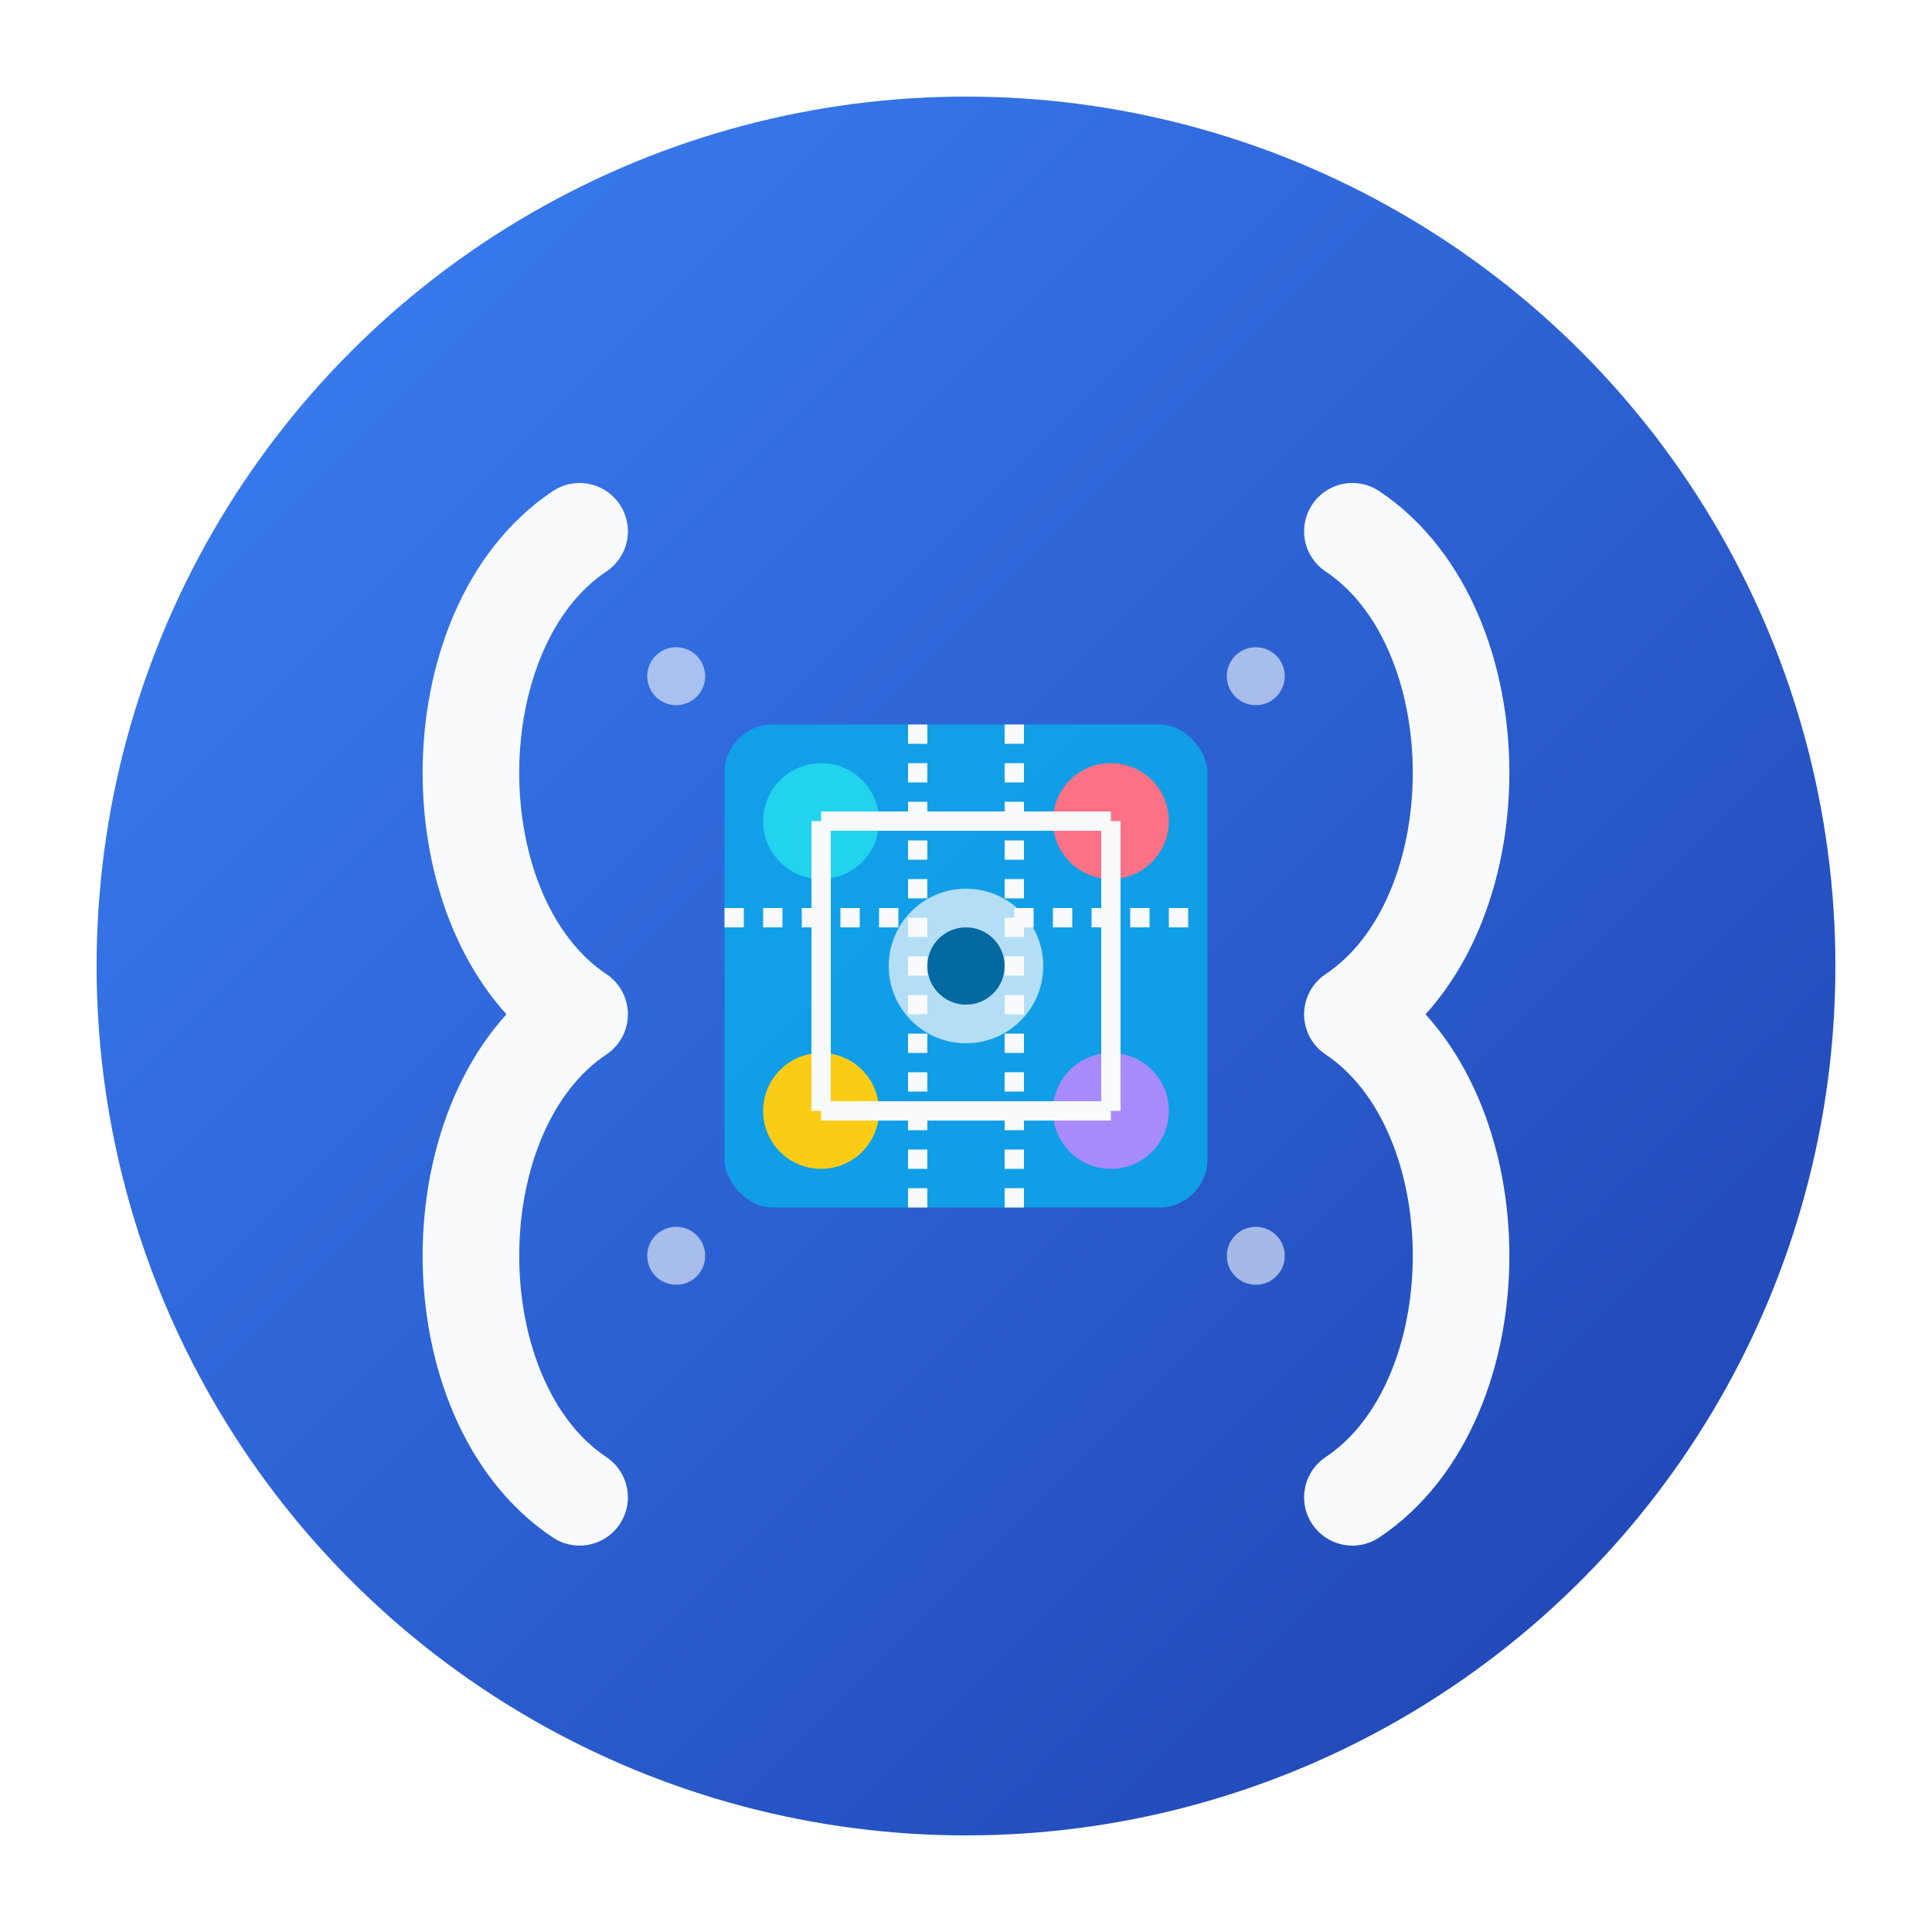 <?xml version="1.0" encoding="UTF-8" standalone="no"?>
<svg width="200" height="200" viewBox="0 0 200 200" xmlns="http://www.w3.org/2000/svg">
  <!-- 背景渐变 -->
  <defs>
    <linearGradient id="bgGradient" x1="0%" y1="0%" x2="100%" y2="100%">
      <stop offset="0%" stop-color="#3b82f6" />
      <stop offset="100%" stop-color="#1e40af" />
    </linearGradient>
    <filter id="shadow" x="-20%" y="-20%" width="140%" height="140%">
      <feDropShadow dx="0" dy="2" stdDeviation="4" flood-color="#0f172a" flood-opacity="0.3" />
    </filter>
  </defs>
  
  <!-- 背景圆 -->
  <circle cx="100" cy="100" r="90" fill="url(#bgGradient)" filter="url(#shadow)" />
  
  <!-- JSON 括号效果 -->
  <path d="M60,55 C45,65 45,95 60,105 C45,115 45,145 60,155" 
        stroke="#f8fafc" stroke-width="10" fill="none" stroke-linecap="round" stroke-linejoin="round" />
  
  <path d="M140,55 C155,65 155,95 140,105 C155,115 155,145 140,155" 
        stroke="#f8fafc" stroke-width="10" fill="none" stroke-linecap="round" stroke-linejoin="round" />
  
  <!-- 中央数据结构表示 -->
  <rect x="75" y="75" width="50" height="50" rx="5" fill="#0ea5e9" opacity="0.9" />
  
  <!-- JSON 数据点 -->
  <circle cx="85" cy="85" r="6" fill="#22d3ee" />
  <circle cx="115" cy="85" r="6" fill="#fb7185" />
  <circle cx="85" cy="115" r="6" fill="#facc15" />
  <circle cx="115" cy="115" r="6" fill="#a78bfa" />
  
  <!-- 连接线 - 表示数据关系 -->
  <line x1="85" y1="85" x2="115" y2="85" stroke="#f8fafc" stroke-width="2" />
  <line x1="85" y1="85" x2="85" y2="115" stroke="#f8fafc" stroke-width="2" />
  <line x1="115" y1="85" x2="115" y2="115" stroke="#f8fafc" stroke-width="2" />
  <line x1="85" y1="115" x2="115" y2="115" stroke="#f8fafc" stroke-width="2" />
  
  <!-- 数据结构表示 - 键值对 -->
  <line x1="75" y1="95" x2="95" y2="95" stroke="#f8fafc" stroke-width="2" stroke-dasharray="2" />
  <line x1="105" y1="95" x2="125" y2="95" stroke="#f8fafc" stroke-width="2" stroke-dasharray="2" />
  <line x1="95" y1="75" x2="95" y2="125" stroke="#f8fafc" stroke-width="2" stroke-dasharray="2" />
  <line x1="105" y1="75" x2="105" y2="125" stroke="#f8fafc" stroke-width="2" stroke-dasharray="2" />

  <!-- 中心点缀 -->
  <circle cx="100" cy="100" r="8" fill="#f8fafc" opacity="0.7" />
  <circle cx="100" cy="100" r="4" fill="#0369a1" />
  
  <!-- 外部装饰点 - 表示JSON格式的多样性 -->
  <circle cx="70" cy="70" r="3" fill="#f8fafc" opacity="0.6" />
  <circle cx="130" cy="70" r="3" fill="#f8fafc" opacity="0.6" />
  <circle cx="70" cy="130" r="3" fill="#f8fafc" opacity="0.6" />
  <circle cx="130" cy="130" r="3" fill="#f8fafc" opacity="0.6" />
</svg> 
